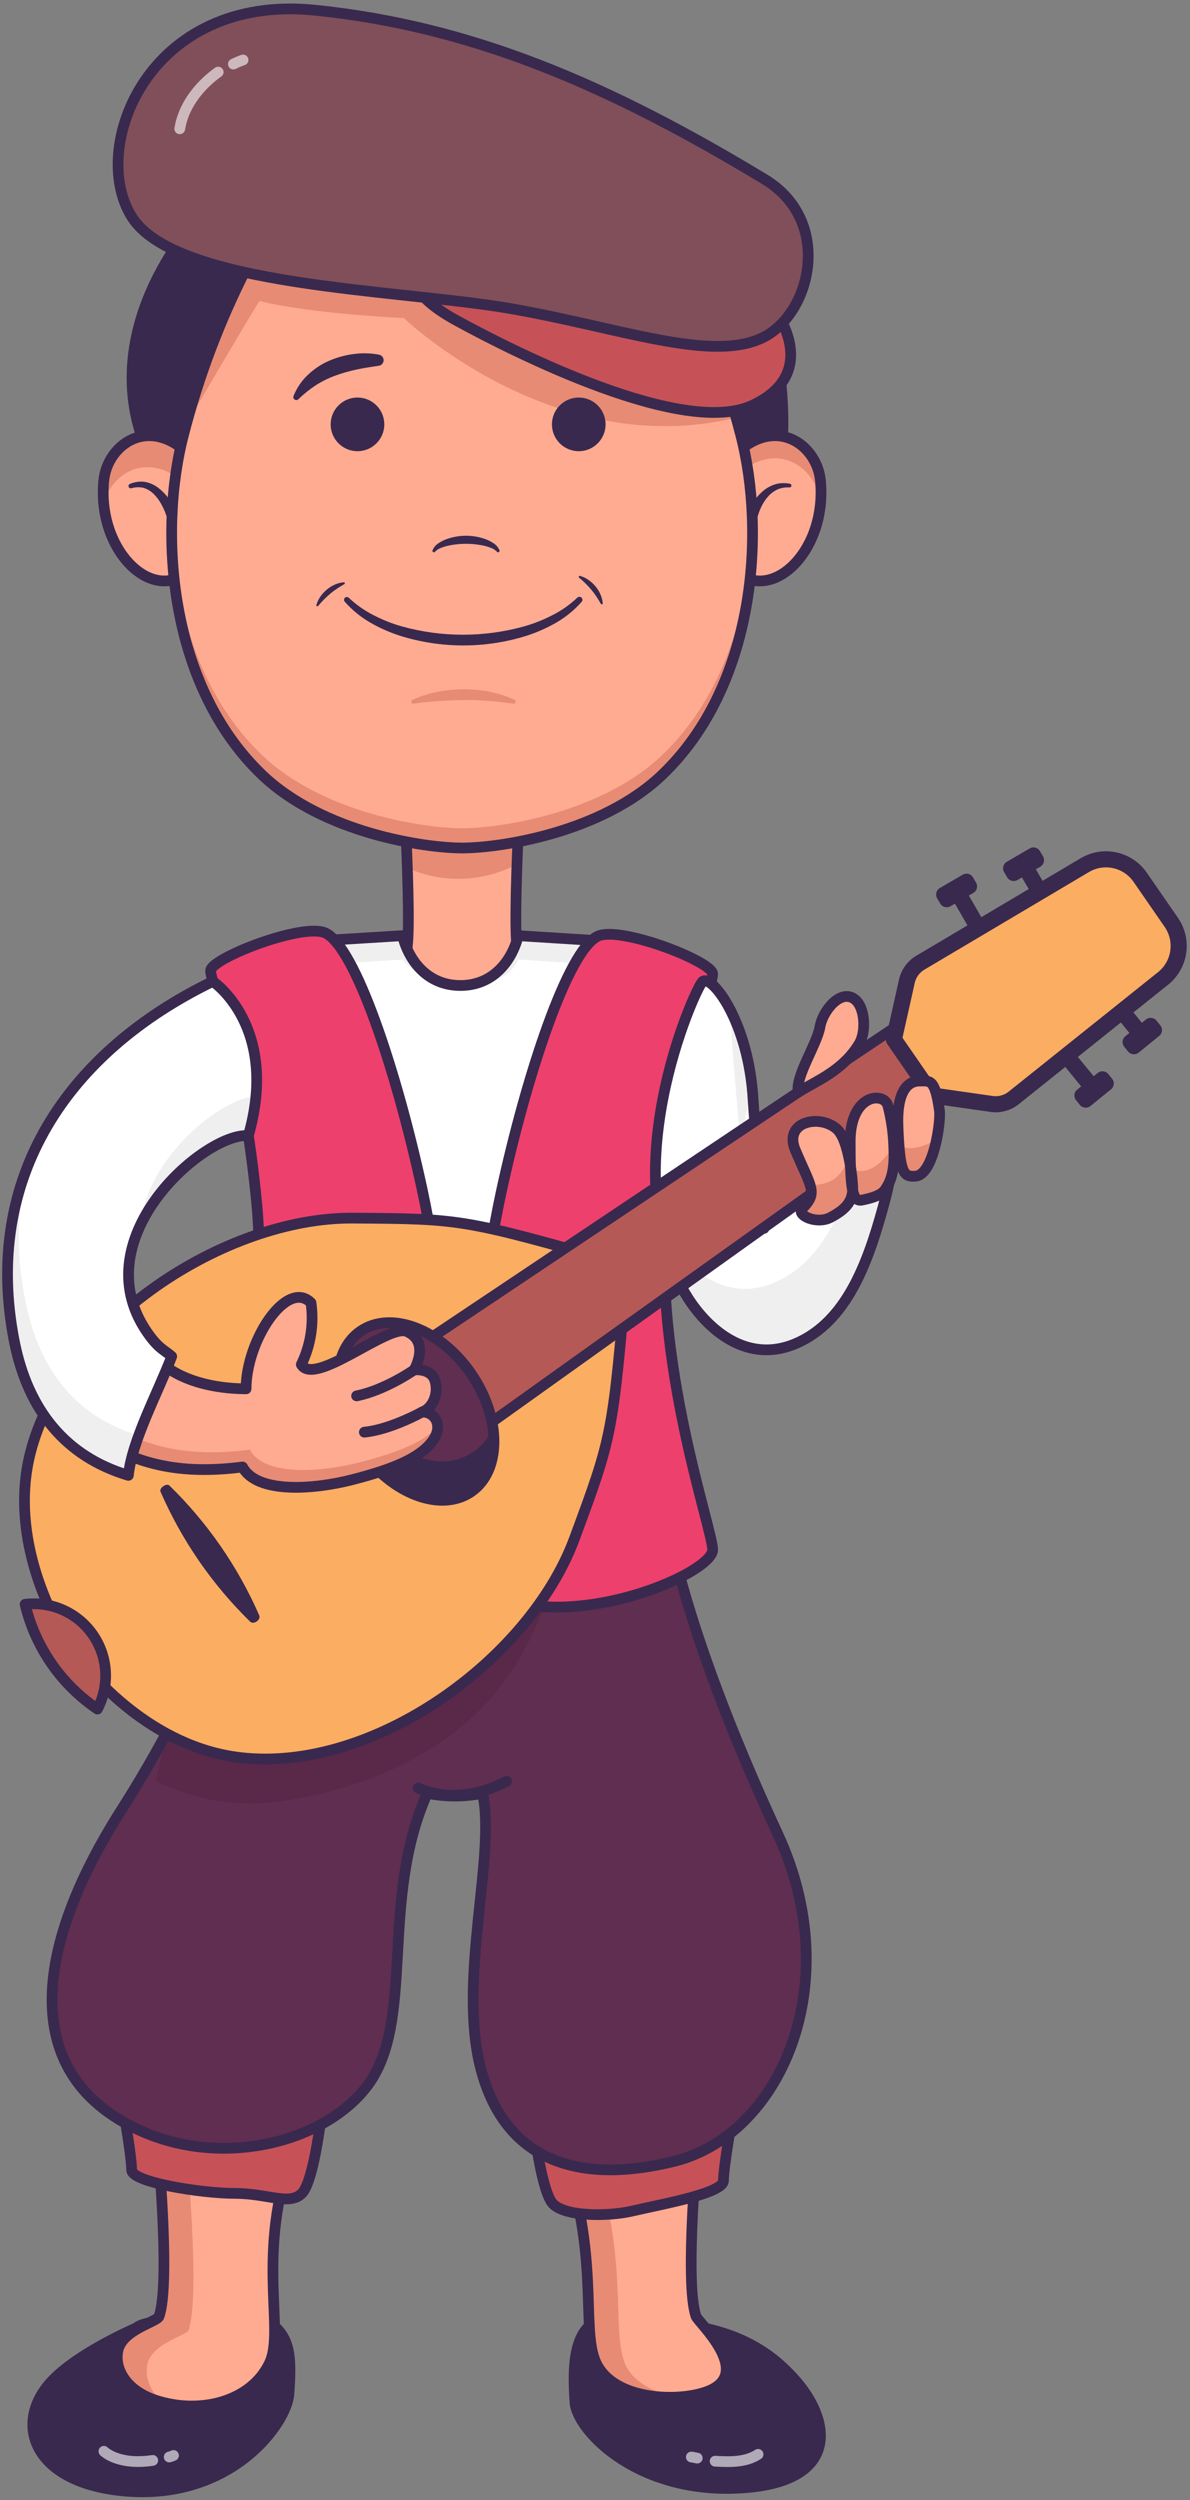 <svg width="311" height="653" viewBox="0 0 311 653" fill="none" xmlns="http://www.w3.org/2000/svg">
<rect x="0" y="0" width="311" height="653" fill="#808080" stroke="none"/>
<g id="Group 1">
<path id="Vector" d="M35.689 608.007C35.689 608.007 20.325 614.528 13.359 622.122C3.483 632.888 8.52 648.255 31.972 650.571C60.425 653.381 74.972 632.856 75.503 625.335C76.16 616.055 75.874 611.563 71.982 607.789C38.327 603.721 35.689 608.007 35.689 608.007Z" fill="#39294E"/>
<path id="Vector_2" d="M35.689 608.007C35.689 608.007 20.325 614.528 13.359 622.122C3.483 632.888 8.52 648.255 31.972 650.571C60.425 653.381 74.972 632.856 75.503 625.335C76.16 616.055 75.874 611.563 71.982 607.789C38.327 603.721 35.689 608.007 35.689 608.007Z" stroke="#39294E" stroke-width="2.804" stroke-linecap="round" stroke-linejoin="round"/>
<path id="Vector_3" d="M41.047 558.236C41.047 558.236 44.707 596.175 41.566 605.02C41.037 606.509 31.833 608.472 30.786 614.08C29.862 619.026 33.241 624.5 40.701 626.931C52.49 630.771 65.759 627.164 70.452 617.161C74.752 607.996 65.968 586.976 78.114 557.536C44.189 557.536 41.047 558.236 41.047 558.236Z" fill="#FFAB91"/>
<path id="Vector_4" d="M38.5 617.657C39.547 612.049 48.751 610.086 49.28 608.597C52.421 599.752 48.761 561.813 48.761 561.813C48.761 561.813 51.327 561.243 76.728 561.131C77.161 559.945 77.614 558.75 78.115 557.531C44.19 557.531 41.049 558.231 41.049 558.231C41.049 558.231 44.708 596.17 41.567 605.015C41.038 606.504 31.834 608.467 30.787 614.075C29.864 619.021 33.242 624.495 40.702 626.926C41.36 627.14 42.024 627.326 42.69 627.491C39.283 624.752 37.86 621.078 38.5 617.657Z" fill="#E88B74"/>
<path id="Vector_5" d="M41.047 558.236C41.047 558.236 44.707 596.175 41.566 605.02C41.037 606.509 31.833 608.472 30.786 614.08C29.862 619.026 33.241 624.5 40.701 626.931C52.49 630.771 65.759 627.164 70.452 617.161C74.752 607.996 65.968 586.976 78.114 557.536C44.189 557.536 41.047 558.236 41.047 558.236Z" stroke="#39294E" stroke-width="2.804" stroke-linecap="round" stroke-linejoin="round"/>
<path id="Vector_6" d="M32.362 551.66C32.362 551.66 34.404 563.465 34.404 566.748C34.404 570.031 52.774 572.888 61.346 572.888C69.918 572.888 75.634 576.153 78.9 572.888C82.166 569.623 84.352 550.435 84.352 548.394C84.352 546.353 32.362 551.66 32.362 551.66Z" fill="#C65258"/>
<g id="Vector_7" style="mix-blend-mode:multiply" opacity="0.21">
<path d="M48.978 557.275C48.978 557.275 68.622 555.275 83.761 554.199C84.144 551.282 84.352 549.023 84.352 548.399C84.352 546.358 32.362 551.665 32.362 551.665C32.362 551.665 34.404 563.47 34.404 566.753C34.404 568.983 42.884 571.016 51.011 572.091C50.916 568.49 48.978 557.275 48.978 557.275Z" fill="#C65258"/>
</g>
<path id="Vector_8" d="M32.362 551.66C32.362 551.66 34.404 563.465 34.404 566.748C34.404 570.031 52.774 572.888 61.346 572.888C69.918 572.888 75.634 576.153 78.9 572.888C82.166 569.623 84.352 550.435 84.352 548.394C84.352 546.353 32.362 551.66 32.362 551.66Z" stroke="#39294E" stroke-width="2.804" stroke-linecap="round" stroke-linejoin="round"/>
<path id="Vector_9" opacity="0.6" d="M44.219 641.748C44.608 641.654 44.986 641.52 45.347 641.348" stroke="white" stroke-width="2.804" stroke-linecap="round" stroke-linejoin="round"/>
<path id="Vector_10" opacity="0.6" d="M27.155 640.256C27.155 640.256 30.838 644.008 39.921 642.634" stroke="white" stroke-width="2.804" stroke-linecap="round" stroke-linejoin="round"/>
<path id="Vector_11" d="M207.353 621.14C217.229 631.906 219.46 647.333 196.007 649.649C167.555 652.459 150.807 635.017 150.271 627.496C149.613 618.217 150.123 611.268 154.016 607.496C187.671 603.426 200.386 613.546 207.353 621.14Z" fill="#39294E"/>
<path id="Vector_12" d="M207.353 621.14C217.229 631.906 219.46 647.333 196.007 649.649C167.555 652.459 150.807 635.017 150.271 627.496C149.613 618.217 150.123 611.268 154.016 607.496C187.671 603.426 200.386 613.546 207.353 621.14Z" stroke="#39294E" stroke-width="2.804" stroke-linecap="round" stroke-linejoin="round"/>
<path id="Vector_13" d="M182.431 558.236C182.431 558.236 178.771 596.175 181.912 605.02C182.441 606.509 195.273 616.661 185.171 624.494C181.195 627.577 160.477 627.164 155.783 617.161C151.483 607.996 157.51 586.976 145.364 557.536C179.289 557.536 182.431 558.236 182.431 558.236Z" fill="#FFAB91"/>
<path id="Vector_14" d="M163.542 617.816C159.242 608.651 165.269 587.631 153.123 558.19C168.081 558.19 177.049 558.327 182.408 558.479C182.421 558.336 182.431 558.236 182.431 558.236C182.431 558.236 179.289 557.536 145.364 557.536C157.51 586.977 151.484 607.997 155.783 617.162C158.974 623.962 169.566 626.327 177.274 626.178C171.426 625.069 165.735 622.49 163.542 617.816Z" fill="#E88B74"/>
<path id="Vector_15" d="M182.431 558.236C182.431 558.236 178.771 596.175 181.912 605.02C182.441 606.509 197.024 619.708 185.171 624.494C177.735 627.494 160.477 627.164 155.783 617.161C151.483 607.996 157.51 586.976 145.364 557.536C179.289 557.536 182.431 558.236 182.431 558.236Z" stroke="#39294E" stroke-width="2.804" stroke-linecap="round" stroke-linejoin="round"/>
<path id="Vector_16" d="M191.116 554.464C191.116 554.464 189.075 566.264 189.075 569.552C189.075 572.84 173.475 575.601 165.121 577.522C158.806 578.973 147.844 578.957 144.578 575.692C141.312 572.427 139.126 553.239 139.126 551.198C139.126 549.157 191.116 554.464 191.116 554.464Z" fill="#C65258"/>
<g id="Vector_17" style="mix-blend-mode:multiply" opacity="0.21">
<path d="M155.482 575.691C152.216 572.426 150.03 553.239 150.03 551.198C150.03 551.121 150.13 551.057 150.271 550.998C143.771 550.635 139.126 550.587 139.126 551.198C139.126 553.239 141.312 572.426 144.578 575.691C147.323 578.436 155.495 578.88 161.784 578.091C159.032 577.689 156.711 576.921 155.482 575.691Z" fill="#C65258"/>
</g>
<path id="Vector_18" d="M191.116 554.464C191.116 554.464 189.075 566.264 189.075 569.552C189.075 572.84 173.475 575.601 165.121 577.522C158.806 578.973 147.844 578.957 144.578 575.692C141.312 572.427 139.126 553.239 139.126 551.198C139.126 549.157 191.116 554.464 191.116 554.464Z" stroke="#39294E" stroke-width="2.804" stroke-linecap="round" stroke-linejoin="round"/>
<path id="Vector_19" opacity="0.6" d="M186.888 642.839C190.003 643.014 194.721 643.312 198.124 641.054" stroke="white" stroke-width="2.804" stroke-linecap="round" stroke-linejoin="round"/>
<path id="Vector_20" opacity="0.6" d="M180.677 641.748C180.677 641.748 180.834 641.748 182.224 642.035" stroke="white" stroke-width="2.804" stroke-linecap="round" stroke-linejoin="round"/>
<path id="Vector_21" d="M138.107 266.454H103.432C103.432 266.454 106.252 250.578 106.581 245.571C107.1 237.693 106.033 216.336 106.033 216.336H135.505C135.505 216.336 134.438 237.693 134.957 245.571C135.287 250.578 138.107 266.454 138.107 266.454Z" fill="#FFAB91"/>
<path id="Vector_22" d="M106.033 216.336C106.033 216.336 106.265 220.965 106.459 226.707C110.997 228.726 115.935 229.687 120.899 229.518C125.863 229.348 130.723 228.052 135.113 225.728V225.728C135.3 220.448 135.505 216.336 135.505 216.336H106.033Z" fill="#E88B74"/>
<path id="Vector_23" d="M138.107 266.454H103.432C103.432 266.454 106.252 250.578 106.581 245.571C107.1 237.693 106.033 216.336 106.033 216.336H135.505C135.505 216.336 134.438 237.693 134.957 245.571C135.287 250.578 138.107 266.454 138.107 266.454Z" stroke="#39294E" stroke-width="2.804" stroke-linejoin="round"/>
<path id="Vector_24" d="M135.441 244.387C133.776 251.05 128.83 257.403 120.318 257.403C111.806 257.403 106.86 251.05 105.2 244.387L82.337 245.787L86.671 394.027H153.416L157.749 245.787L135.441 244.387Z" fill="white"/>
<path id="Vector_25" d="M105.2 250.63C106.748 252.781 111.811 257.403 120.323 257.403C128.835 257.403 133.498 254.992 135.446 250.63L157.567 252.021L157.749 245.789L135.449 244.389C133.784 251.052 128.838 257.405 120.326 257.405C111.814 257.405 106.86 251.05 105.2 244.387L82.337 245.787L82.519 252.019L105.2 250.63Z" fill="#EFEFEF"/>
<path id="Vector_26" d="M135.441 244.387C133.776 251.05 128.83 257.403 120.318 257.403C111.806 257.403 106.86 251.05 105.2 244.387L82.337 245.787L86.671 394.027H153.416L157.749 245.787L135.441 244.387Z" stroke="#39294E" stroke-width="2.804" stroke-linejoin="round"/>
<path id="Vector_27" d="M173.908 394.029C173.908 394.029 176.654 421.606 203.29 479.084C221.503 518.384 203.79 557.638 176.319 564.489C153.411 570.204 132.119 566.147 125.519 539.814C119.698 516.566 129.693 484.453 126.104 468.397C119.455 469.905 116.533 469.861 111.665 468.397C99.085 496.603 108.68 527.825 96.047 544.736C84.107 560.718 53.055 567.943 29.832 552.771C5.862 537.11 10.063 506.65 31.844 472.537C50.338 443.572 65.06 408.932 67.827 389.531C74.971 389.531 173.908 394.029 173.908 394.029Z" fill="#5F2E50"/>
<g id="Group" style="mix-blend-mode:overlay" opacity="0.22">
<g id="Vector_28" style="mix-blend-mode:overlay" opacity="0.22">
<path d="M47.216 548.586C23.245 532.925 27.446 502.465 49.228 468.352C66.295 441.622 80.142 410.069 84.352 390.109C75.663 389.757 69.431 389.531 67.829 389.531C65.062 408.931 50.34 443.572 31.846 472.537C10.065 506.65 5.864 537.11 29.834 552.771C45.765 563.179 65.379 563.045 79.982 556.771C68.458 557.712 56.944 554.836 47.216 548.586V548.586Z" fill="#5F2E50"/>
</g>
<g id="Vector_29" style="mix-blend-mode:overlay" opacity="0.22">
<path d="M142.9 535.629C134.913 513.761 141.01 471.363 132.351 465.264C125.703 466.772 127.246 468.595 126.517 470.806C128.768 487.499 119.974 517.672 125.517 539.814C132.111 566.147 153.407 570.204 176.317 564.489C178.471 563.942 180.57 563.199 182.588 562.269C164.188 564.076 150.684 556.935 142.9 535.629Z" fill="#5F2E50"/>
</g>
</g>
<path id="Vector_30" d="M155.134 335.065C155.134 335.065 156.968 399.83 134.352 435.465C115.441 465.265 77.196 470.734 66.343 471.051C57.48 471.171 48.715 469.188 40.767 465.264L48.978 425.888L155.134 335.065Z" fill="#5A2849"/>
<path id="Vector_31" d="M173.908 394.029C173.908 394.029 176.654 421.606 203.29 479.084C221.503 518.384 203.79 557.638 176.319 564.489C153.411 570.204 132.119 566.147 125.519 539.814C119.698 516.566 129.693 484.453 126.104 468.397C121.338 469.353 116.43 469.353 111.665 468.397C99.085 496.603 108.68 527.825 96.047 544.736C84.107 560.718 53.055 567.943 29.832 552.771C5.862 537.11 10.063 506.65 31.844 472.537C50.338 443.572 65.06 408.932 67.827 389.531C74.971 389.531 173.908 394.029 173.908 394.029Z" stroke="#39294E" stroke-width="2.804" stroke-linecap="round" stroke-linejoin="round"/>
<path id="Vector_32" d="M120.769 156.637C159.656 156.637 198.26 149.998 203.53 122.991C207.268 103.831 200.803 73.777 193.53 60.977L188.357 51.777L120.773 51.032L53.184 55.232C53.184 55.232 23.408 85.126 39.042 119.132C50.53 144.137 81.882 156.637 120.769 156.637Z" fill="#39294E" stroke="#39294E" stroke-width="2.804" stroke-linejoin="round"/>
<path id="Vector_33" d="M49.818 148.693C40.362 158.149 25.306 144.245 27.118 125.546C28.062 115.785 39.658 107.734 50.757 120.07C50.753 120.07 56.1 142.415 49.818 148.693Z" fill="#FFAB91"/>
<path id="Vector_34" d="M50.289 128.282C51.393 133.156 52.086 138.115 52.36 143.105C54.118 134.159 50.753 120.07 50.753 120.07C39.653 107.734 28.058 115.785 27.114 125.546C26.928 127.492 26.923 129.451 27.099 131.398C29.5 122.813 40.1 116.959 50.289 128.282Z" fill="#E88B74"/>
<path id="Vector_35" d="M49.818 148.693C40.362 158.149 25.306 144.245 27.118 125.546C28.062 115.785 39.658 107.734 50.757 120.07C50.753 120.07 56.1 142.415 49.818 148.693Z" stroke="#39294E" stroke-width="2.804" stroke-linejoin="round"/>
<path id="Vector_36" d="M43.413 134.529C43.074 133.5 42.63 132.509 42.09 131.57C41.569 130.623 40.913 129.757 40.141 129C39.402 128.272 38.5 127.731 37.51 127.423C36.479 127.187 35.405 127.219 34.39 127.516L34.325 127.531C34.177 127.566 34.02 127.544 33.888 127.468C33.755 127.392 33.657 127.269 33.612 127.123C33.568 126.977 33.58 126.82 33.647 126.683C33.714 126.546 33.831 126.44 33.974 126.386C35.19 125.876 36.519 125.692 37.828 125.852C39.144 126.092 40.381 126.647 41.435 127.47C42.454 128.261 43.351 129.197 44.099 130.248C44.862 131.282 45.514 132.393 46.046 133.563C46.189 133.901 46.194 134.282 46.06 134.624C45.926 134.966 45.663 135.241 45.329 135.392C44.994 135.543 44.613 135.557 44.269 135.431C43.924 135.305 43.642 135.049 43.483 134.718C43.461 134.668 43.442 134.618 43.425 134.567L43.413 134.529Z" fill="#39294E"/>
<path id="Vector_37" d="M191.72 148.693C201.176 158.149 216.233 144.245 214.42 125.546C213.476 115.785 201.88 107.734 190.781 120.07C190.785 120.07 185.442 142.415 191.72 148.693Z" fill="#FFAB91"/>
<path id="Vector_38" d="M190.785 125.978C201.885 113.642 213.485 121.692 214.424 131.454C214.424 131.473 214.424 131.493 214.424 131.512C214.613 129.528 214.613 127.53 214.424 125.546C213.48 115.785 201.884 107.734 190.785 120.07C190.785 120.07 188.149 131.113 188.762 139.854C189.077 135.183 189.753 130.544 190.785 125.978V125.978Z" fill="#E88B74"/>
<path id="Vector_39" d="M191.72 148.693C201.176 158.149 216.233 144.245 214.42 125.546C213.476 115.785 201.88 107.734 190.781 120.07C190.785 120.07 185.442 142.415 191.72 148.693Z" stroke="#39294E" stroke-width="2.804" stroke-linejoin="round"/>
<path id="Vector_40" d="M195.482 133.6C195.965 132.51 196.571 131.478 197.288 130.525C197.989 129.573 198.811 128.718 199.735 127.981C200.687 127.248 201.774 126.71 202.935 126.4C204.084 126.131 205.279 126.115 206.435 126.353C206.555 126.374 206.663 126.439 206.737 126.535C206.811 126.631 206.846 126.752 206.835 126.873C206.824 126.994 206.768 127.107 206.678 127.189C206.588 127.27 206.471 127.315 206.349 127.314H206.293C205.298 127.253 204.302 127.406 203.372 127.763C202.478 128.148 201.668 128.703 200.988 129.399C200.311 130.121 199.731 130.927 199.263 131.799C198.792 132.655 198.416 133.561 198.143 134.499L198.135 134.526C198.087 134.704 198.004 134.871 197.891 135.017C197.778 135.164 197.637 135.286 197.477 135.378C197.317 135.47 197.14 135.529 196.957 135.553C196.774 135.577 196.588 135.564 196.409 135.516C196.231 135.467 196.064 135.384 195.918 135.271C195.772 135.158 195.649 135.018 195.557 134.858C195.465 134.697 195.406 134.521 195.382 134.337C195.359 134.154 195.372 133.968 195.42 133.79C195.437 133.725 195.457 133.662 195.482 133.6V133.6Z" fill="#39294E"/>
<path id="Vector_41" d="M193.537 113.411C189.653 98.368 184.136 83.795 177.084 69.952L120.769 69.263L64.454 69.952C57.402 83.796 51.885 98.368 48 113.411C41.264 139.23 44.193 179.225 68.544 202.433C84.404 217.549 110.894 221.488 120.768 221.488C130.642 221.488 157.133 217.549 172.993 202.433C197.345 179.225 200.273 139.23 193.537 113.411Z" fill="#FFAB91"/>
<path id="Vector_42" d="M172.994 197.281C157.134 212.397 130.643 216.336 120.769 216.336C110.895 216.336 84.405 212.397 68.545 197.281C52.051 181.561 45.395 158.144 44.903 136.643C44.385 159.474 50.723 185.443 68.545 202.433C84.405 217.549 110.895 221.488 120.769 221.488C130.643 221.488 157.134 217.549 172.994 202.433C190.816 185.447 197.154 159.474 196.635 136.643C196.144 158.144 189.487 181.561 172.994 197.281Z" fill="#E88B74"/>
<path id="Vector_43" d="M48.69 110.841L64.454 69.952L62.954 67.152L79.31 70.423C79.31 70.423 105.01 64.114 105.946 64.114H132.523C134.945 64.114 170.902 67.152 171.603 67.853C172.304 68.554 186.425 90.463 186.425 90.463C186.425 90.463 191.069 100.719 192.363 109.103C144.637 120.651 105.529 83.067 105.529 83.067C105.529 83.067 81.735 82.053 67.801 78.622C63.522 85.443 48.689 110.845 48.689 110.845" fill="#E88B74"/>
<path id="Vector_44" d="M193.537 113.411C189.653 98.368 184.136 83.795 177.084 69.952L120.769 69.263L64.454 69.952C57.402 83.796 51.885 98.368 48 113.411C41.264 139.23 44.193 179.225 68.544 202.433C84.404 217.549 110.894 221.488 120.768 221.488C130.642 221.488 157.133 217.549 172.993 202.433C197.345 179.225 200.273 139.23 193.537 113.411Z" stroke="#39294E" stroke-width="2.804" stroke-linejoin="round"/>
<path id="Vector_45" d="M129.839 144.067C129.369 143.597 128.795 143.246 128.162 143.044C127.492 142.793 126.802 142.597 126.1 142.457C123.252 141.891 120.319 141.891 117.471 142.457C116.769 142.597 116.079 142.793 115.409 143.044C114.776 143.246 114.2 143.596 113.73 144.065L113.677 144.128C113.62 144.194 113.543 144.239 113.457 144.254C113.371 144.27 113.283 144.255 113.206 144.213C113.13 144.171 113.071 144.104 113.039 144.023C113.006 143.942 113.003 143.852 113.029 143.769C113.363 142.934 113.968 142.236 114.748 141.788C115.445 141.339 116.196 140.98 116.982 140.717C120.098 139.667 123.473 139.667 126.589 140.717C127.375 140.98 128.125 141.339 128.823 141.787C129.603 142.235 130.209 142.933 130.543 143.768C130.57 143.852 130.567 143.942 130.535 144.024C130.502 144.106 130.443 144.173 130.366 144.216C130.289 144.259 130.199 144.273 130.113 144.257C130.027 144.241 129.949 144.195 129.892 144.128L129.839 144.067Z" fill="#39294E"/>
<path id="Vector_46" d="M91.163 156.137C93.097 157.969 95.29 159.506 97.671 160.701C100.047 161.933 102.544 162.918 105.121 163.639C115.536 166.506 126.534 166.497 136.944 163.613C139.518 162.889 142.011 161.902 144.382 160.667C146.757 159.471 148.944 157.934 150.873 156.104L150.886 156.091C151.032 155.952 151.226 155.875 151.427 155.875C151.629 155.874 151.823 155.951 151.97 156.089C152.116 156.227 152.205 156.416 152.216 156.618C152.228 156.819 152.163 157.017 152.033 157.171C150.142 159.316 147.919 161.142 145.447 162.58C142.99 163.998 140.392 165.155 137.695 166.033C126.853 169.446 115.223 169.437 104.386 166.007C101.692 165.126 99.098 163.966 96.645 162.546C94.18 161.107 91.962 159.281 90.077 157.137C89.957 156.993 89.897 156.808 89.908 156.621C89.919 156.433 90.001 156.257 90.138 156.128C90.274 155.999 90.454 155.927 90.642 155.926C90.829 155.925 91.01 155.995 91.148 156.123L91.163 156.137Z" fill="#39294E"/>
<path id="Vector_47" d="M93.426 117.851C97.297 117.851 100.436 114.713 100.436 110.841C100.436 106.969 97.297 103.831 93.426 103.831C89.555 103.831 86.416 106.969 86.416 110.841C86.416 114.713 89.555 117.851 93.426 117.851Z" fill="#39294E"/>
<path id="Vector_48" d="M76.719 103.426C77.543 101.344 78.813 99.469 80.44 97.931C82.074 96.368 83.974 95.11 86.05 94.216C88.094 93.332 90.254 92.744 92.464 92.469C94.665 92.165 96.902 92.224 99.084 92.646C99.422 92.715 99.726 92.902 99.94 93.172C100.155 93.443 100.267 93.781 100.257 94.126C100.247 94.472 100.116 94.803 99.886 95.061C99.656 95.319 99.343 95.487 99.001 95.537L98.864 95.556C97.001 95.823 95.008 96.133 93.137 96.529C91.269 96.927 89.431 97.454 87.637 98.107C85.864 98.753 84.166 99.588 82.572 100.598C80.939 101.669 79.41 102.891 78.006 104.248L77.943 104.303C77.812 104.419 77.645 104.488 77.47 104.497C77.296 104.506 77.123 104.455 76.98 104.354C76.838 104.252 76.734 104.104 76.686 103.936C76.638 103.767 76.649 103.588 76.717 103.426H76.719Z" fill="#39294E"/>
<path id="Vector_49" d="M151.255 117.851C155.127 117.851 158.265 114.713 158.265 110.841C158.265 106.969 155.127 103.831 151.255 103.831C147.383 103.831 144.245 106.969 144.245 110.841C144.245 114.713 147.383 117.851 151.255 117.851Z" fill="#39294E"/>
<path id="Vector_50" d="M166.501 101.729L147.926 95.069" stroke="#39294E" stroke-width="4.206" stroke-linecap="round" stroke-linejoin="round"/>
<path id="Vector_51" d="M113.935 64.11C113.935 64.11 97.291 71.671 119.359 83.737C135.01 92.295 178.728 114.261 196.673 105.849C214.618 97.437 203.53 81.401 200.258 78.13C196.053 82.335 123.345 73.521 113.935 64.11Z" fill="#C65258"/>
<g id="Vector_52" style="mix-blend-mode:multiply" opacity="0.22">
<path d="M193.394 97.8C200.938 94.264 204.024 89.56 204.733 84.826C203.606 82.369 202.096 80.108 200.258 78.126C196.053 82.331 123.345 73.517 113.935 64.106C113.935 64.106 109.974 72.691 113.38 79.39C155.423 101.729 174.22 106.791 193.394 97.8Z" fill="#C65258"/>
</g>
<path id="Vector_53" d="M113.935 64.11C113.935 64.11 97.291 71.671 119.359 83.737C135.01 92.295 178.728 114.261 196.673 105.849C214.618 97.437 203.53 81.401 200.258 78.13C196.053 82.335 123.345 73.521 113.935 64.11Z" stroke="#39294E" stroke-width="2.804" stroke-linejoin="round"/>
<path id="Vector_54" d="M199.818 87.943C186.329 95.069 161.568 85.373 132.641 80.466C103.714 75.559 45.859 74.858 34.431 56.634C23.003 38.41 38.948 -1.74 82.286 2.66C123.713 6.865 159.61 22.52 199.818 46.82C217.648 57.6 212.154 81.426 199.818 87.943Z" fill="#814F5A"/>
<g id="Vector_55" style="mix-blend-mode:multiply" opacity="0.13">
<path d="M200.844 72.2C187.653 79.169 163.439 69.687 135.15 64.888C106.861 60.089 50.285 59.405 39.109 41.582C36.197 36.938 35.12 30.834 35.844 24.428C29.718 35.528 29.234 48.348 34.431 56.635C45.859 74.86 103.714 75.561 132.641 80.468C161.568 85.375 186.329 95.068 199.818 87.945C208.13 83.554 213.318 71.305 210.38 60.484C208.494 65.619 205.086 69.957 200.844 72.2Z" fill="#814F5A"/>
</g>
<path id="Vector_56" d="M199.818 87.943C186.329 95.069 161.568 85.373 132.641 80.466C103.714 75.559 45.859 74.858 34.431 56.634C23.003 38.41 38.948 -1.74 82.286 2.66C123.713 6.865 159.61 22.52 199.818 46.82C217.648 57.6 212.154 81.426 199.818 87.943Z" stroke="#39294E" stroke-width="2.804" stroke-linejoin="round"/>
<path id="Vector_57" d="M84.982 243.661C92.891 247.188 103.759 280.31 110.298 310.536C118.992 350.721 121.729 414.426 105.414 417.945C84.014 422.562 55.039 409.463 55.039 403.945C55.039 398.427 70.839 354.638 67.13 314.736C63.624 276.984 55.039 256.774 55.039 253.548C55.039 250.322 79.029 241.006 84.982 243.661Z" fill="#EE406D"/>
<g id="Vector_58" style="mix-blend-mode:multiply" opacity="0.3">
<path d="M68.8 318.743C65.294 280.991 56.709 260.781 56.709 257.556C56.709 254.331 80.699 245.018 86.653 247.673C89.553 248.965 92.844 254.239 96.177 261.873C92.284 252.089 88.364 245.165 84.983 243.658C79.029 241.002 55.04 250.315 55.04 253.54C55.04 256.765 63.625 276.976 67.131 314.728C70.831 354.628 55.04 398.414 55.04 403.937C55.04 404.754 55.687 405.737 56.84 406.804C58.261 398 72.318 356.635 68.8 318.743Z" fill="#EE406D"/>
</g>
<g id="Vector_59" style="mix-blend-mode:multiply" opacity="0.3">
<path d="M73.988 315.344C70.012 293.892 63.777 272.921 55.388 252.781C55.193 252.991 55.07 253.258 55.039 253.543C55.039 256.769 63.624 276.979 67.13 314.731C70.83 354.631 55.039 398.417 55.039 403.94C55.039 406.494 61.239 410.666 70.017 413.959C69.705 407.137 82.1 358.18 73.988 315.344Z" fill="#EE406D"/>
</g>
<path id="Vector_60" d="M84.982 243.661C92.891 247.188 103.759 280.31 110.298 310.536C118.992 350.721 121.729 414.426 105.414 417.945C84.014 422.562 55.039 409.463 55.039 403.945C55.039 398.427 70.839 354.638 67.13 314.736C63.624 276.984 55.039 256.774 55.039 253.548C55.039 250.322 79.029 241.006 84.982 243.661Z" stroke="#39294E" stroke-width="2.804" stroke-linejoin="round"/>
<path id="Vector_61" d="M156.3 244.5C148.392 248.027 137.524 281.149 130.985 311.375C122.291 351.56 119.554 415.265 135.869 418.785C157.269 423.401 186.244 410.303 186.244 404.785C186.244 399.267 170.444 355.478 174.153 315.575C177.659 277.823 186.244 257.613 186.244 254.388C186.244 251.163 162.251 241.843 156.3 244.5Z" fill="#EE406D"/>
<g id="Vector_62" style="mix-blend-mode:multiply" opacity="0.3">
<path d="M174.15 315.568C177.656 277.816 186.241 257.606 186.241 254.381C186.241 251.156 162.251 241.843 156.297 244.498C155.695 244.787 155.141 245.166 154.653 245.621C164.453 246.888 180.553 253.696 180.553 256.421C180.553 259.852 171.422 281.348 167.693 321.503C164.35 357.497 175.923 396.449 179.517 411.04C183.672 408.726 186.241 406.417 186.241 404.777C186.241 399.255 170.445 355.47 174.15 315.568Z" fill="#EE406D"/>
</g>
<path id="Vector_63" d="M156.3 244.5C148.392 248.027 137.524 281.149 130.985 311.375C122.291 351.56 119.554 415.265 135.869 418.785C157.269 423.401 186.244 410.303 186.244 404.785C186.244 399.267 170.444 355.478 174.153 315.575C177.659 277.823 186.244 257.613 186.244 254.388C186.244 251.163 162.251 241.843 156.3 244.5Z" stroke="#39294E" stroke-width="2.804" stroke-linejoin="round"/>
<path id="Vector_64" d="M179.817 339.065C185.153 347.397 196.393 357.788 210.717 349.555C222.494 342.784 227.537 327.645 231.438 312.848C238.111 287.536 223.491 284.689 223.491 284.689C223.491 284.689 210.68 290.137 208.915 292C207.15 293.863 205.383 293.125 202.188 301C198.993 308.875 199.664 320.834 199.664 320.834C199.664 320.834 197.207 294.06 196.825 287.317C195.643 266.427 185.69 254.17 183.561 256.417C181.432 258.664 159.562 307.443 179.817 339.065Z" fill="white"/>
<path id="Vector_65" d="M196.652 285C196.075 277.14 193.87 269.487 190.177 262.525C190.732 265.451 191.094 268.411 191.26 271.385C191.641 278.128 194.098 304.903 194.098 304.903C194.098 304.903 193.428 292.944 196.623 285.068L196.652 285Z" fill="#EFEFEF"/>
<path id="Vector_66" d="M227.563 286.77C227.348 290.201 226.78 293.601 225.868 296.916C221.968 311.716 216.925 326.852 205.148 333.623C190.827 341.857 179.588 331.465 174.248 323.133C173.634 322.175 173.062 321.199 172.524 320.211C173.724 326.904 176.199 333.305 179.814 339.065C185.15 347.397 196.39 357.788 210.714 349.555C222.49 342.784 227.533 327.645 231.434 312.848C235.68 296.744 231.307 289.74 227.563 286.77Z" fill="#EFEFEF"/>
<path id="Vector_67" d="M179.817 339.065C185.153 347.397 196.393 357.788 210.717 349.555C222.494 342.784 227.537 327.645 231.438 312.848C238.111 287.536 223.491 284.689 223.491 284.689C223.491 284.689 210.68 290.137 208.915 292C207.15 293.863 205.383 293.125 202.188 301C198.993 308.875 199.664 320.834 199.664 320.834C199.664 320.834 197.207 294.06 196.825 287.317C195.643 266.427 185.69 254.17 183.561 256.417C181.432 258.664 159.562 307.443 179.817 339.065Z" stroke="#39294E" stroke-width="2.804" stroke-linejoin="round"/>
<path id="Vector_68" d="M109.3 467.017C109.3 467.017 119.131 472.277 132.359 465.264" stroke="#39294E" stroke-width="2.804" stroke-linecap="round" stroke-linejoin="round"/>
<path id="Vector_69" d="M18.863 430.739C14.179 423.961 2.19 402.194 7.918 379.539C16.518 345.509 58.787 317.939 92.191 318.159C121.02 318.346 121.02 318.346 163.903 330.498C160.112 374.907 160.112 374.907 150.097 401.941C138.491 433.265 97.765 463.059 62.897 459.078C39.671 456.424 23.547 437.516 18.863 430.739Z" fill="#FBAD62"/>
<g id="Vector_70" style="mix-blend-mode:multiply" opacity="0.4">
<path d="M9.6 361.2C9.6 361.2 13.135 380.834 21.834 389.533C26.647 394.345 30.141 396.294 32.302 397.074C32.623 397.184 32.963 397.225 33.3 397.193C33.638 397.162 33.965 397.059 34.259 396.892C34.554 396.725 34.81 396.496 35.009 396.223C35.209 395.949 35.349 395.636 35.418 395.304L36.675 389.533C36.675 389.533 53.394 391.087 61.359 389.533C66.325 394.498 75 396.588 84.349 394.305C92.775 392.247 117.249 377.437 117.249 374.068C117.249 370.699 54.884 368.796 54.884 368.796L9.6 361.2Z" fill="#FBAD62"/>
</g>
<g id="Vector_71" style="mix-blend-mode:multiply" opacity="0.4">
<path d="M151.091 387.209C139.485 418.533 98.76 448.328 63.891 444.346C40.67 441.696 24.546 422.787 19.862 416.01C16.334 410.905 8.662 397.295 7.541 381.21C2.789 403.26 14.299 424.132 18.868 430.743C23.552 437.52 39.676 456.428 62.897 459.079C97.77 463.06 138.497 433.266 150.097 401.942C160.113 374.9 160.113 374.9 163.9 330.5L163.628 330.423C160.952 360.592 159.86 363.54 151.091 387.209Z" fill="#FBAD62"/>
</g>
<path id="Vector_72" d="M18.863 430.739C14.179 423.961 2.19 402.194 7.918 379.539C16.518 345.509 58.787 317.939 92.191 318.159C121.02 318.346 121.02 318.346 163.903 330.498C160.112 374.907 160.112 374.907 150.097 401.941C138.491 433.265 97.765 463.059 62.897 459.078C39.671 456.424 23.547 437.516 18.863 430.739Z" stroke="#39294E" stroke-width="2.804" stroke-linecap="round" stroke-linejoin="round"/>
<path id="Vector_73" d="M126.348 372.987L110.879 350.606L257.327 252.709L269.69 270.597L126.348 372.987Z" fill="#B55957"/>
<g id="Vector_74" style="mix-blend-mode:multiply" opacity="0.3">
<path d="M265.228 264.14L124.728 364.5L113.783 348.664L110.879 350.606L126.348 372.987L269.69 270.597L265.228 264.14Z" fill="#B55957"/>
</g>
<path id="Vector_75" d="M126.348 372.987L110.879 350.606L257.327 252.709L269.69 270.597L126.348 372.987Z" stroke="#39294E" stroke-width="2.804" stroke-linecap="round" stroke-linejoin="round"/>
<path id="Vector_76" d="M65.417 423.605C55.465 413.887 47.491 402.333 41.935 389.581C41.598 388.633 43.481 387.332 44.248 387.981C54.213 397.686 62.203 409.23 67.775 421.975C68.181 423.1 66.327 424.382 65.417 423.605Z" fill="#39294E"/>
<path id="Vector_77" d="M123.159 389.617C131.111 384.121 131.074 370.285 123.077 358.713C115.079 347.142 102.149 342.217 94.197 347.713C86.245 353.209 86.282 367.045 94.279 378.616C102.277 390.188 115.206 395.113 123.159 389.617Z" fill="#5F2E50"/>
<path id="Vector_78" d="M123.776 379.169C115.824 384.669 104.057 381.423 94.897 368.169C91.965 364.113 89.912 359.489 88.87 354.594C86.54 360.864 87.963 369.477 94.279 378.616C103.44 391.87 115.206 395.116 123.158 389.616C128.258 386.092 130.53 379.823 129.103 372.289C128.084 375.079 126.222 377.484 123.776 379.169V379.169Z" fill="#39294E"/>
<path id="Vector_79" d="M123.159 389.617C131.111 384.121 131.074 370.285 123.077 358.713C115.079 347.142 102.149 342.217 94.197 347.713C86.245 353.209 86.282 367.045 94.279 378.616C102.277 390.188 115.206 395.113 123.159 389.617Z" stroke="#39294E" stroke-width="2.804" stroke-linecap="round" stroke-linejoin="round"/>
<path id="Vector_80" d="M268.105 226.759L271.858 233.195" stroke="#39294E" stroke-width="4.206" stroke-linecap="round" stroke-linejoin="round"/>
<path id="Vector_81" d="M272.589 223.678L271.792 222.313C271.245 221.375 270.042 221.058 269.104 221.605L263.128 225.089C262.19 225.636 261.873 226.84 262.42 227.778L263.217 229.143C263.764 230.081 264.968 230.398 265.906 229.851L271.881 226.367C272.819 225.82 273.136 224.616 272.589 223.678Z" fill="#39294E"/>
<path id="Vector_82" d="M250.602 233.613L255.806 242.621" stroke="#39294E" stroke-width="4.206" stroke-linecap="round" stroke-linejoin="round"/>
<path id="Vector_83" d="M255.087 230.533L254.291 229.167C253.744 228.229 252.54 227.912 251.602 228.459L245.627 231.943C244.689 232.49 244.372 233.694 244.919 234.632L245.716 235.998C246.263 236.936 247.466 237.253 248.404 236.706L254.38 233.222C255.317 232.675 255.634 231.471 255.087 230.533Z" fill="#39294E"/>
<path id="Vector_84" d="M297.774 269.687L293.08 263.901" stroke="#39294E" stroke-width="4.206" stroke-linecap="round" stroke-linejoin="round"/>
<path id="Vector_85" d="M293.82 273.416L294.817 274.644C295.501 275.487 296.739 275.616 297.582 274.932L302.953 270.574C303.797 269.89 303.926 268.652 303.242 267.809L302.246 266.581C301.561 265.738 300.323 265.609 299.48 266.293L294.109 270.651C293.265 271.335 293.136 272.573 293.82 273.416Z" fill="#39294E"/>
<path id="Vector_86" d="M285.176 283.637L278.589 275.585" stroke="#39294E" stroke-width="4.206" stroke-linecap="round" stroke-linejoin="round"/>
<path id="Vector_87" d="M281.222 287.367L282.218 288.595C282.903 289.438 284.141 289.567 284.984 288.883L290.355 284.525C291.199 283.841 291.328 282.603 290.644 281.76L289.647 280.532C288.963 279.689 287.725 279.56 286.882 280.244L281.511 284.602C280.667 285.286 280.538 286.524 281.222 287.367Z" fill="#39294E"/>
<path id="Vector_88" d="M306.054 240.821L298.034 229.221C296.51 226.969 294.195 225.371 291.549 224.743C288.903 224.115 286.118 224.503 283.744 225.83L240.644 251.378C239.754 251.884 238.976 252.566 238.357 253.383C237.738 254.199 237.291 255.132 237.044 256.126L233.608 271.5L243.727 286.141L259.327 288.364C260.344 288.484 261.376 288.396 262.358 288.105C263.34 287.814 264.254 287.327 265.042 286.673L304.175 255.386C306.255 253.635 307.603 251.166 307.951 248.469C308.299 245.772 307.622 243.043 306.054 240.821V240.821Z" fill="#FBAD62"/>
<g id="Vector_89" style="mix-blend-mode:multiply" opacity="0.4">
<path d="M308.027 244.387L306.054 240.821C306.431 243.943 301.348 247.709 298.486 249.736L259.352 277.453C257.697 278.64 255.662 279.174 253.638 278.953L238.038 276.983L234.014 271.825L233.608 273.434L243.727 286.4L259.327 288.369C261.352 288.591 263.387 288.057 265.042 286.869L302.08 257.057C306.4 254 311.239 248.5 308.027 244.387Z" fill="#FBAD62"/>
</g>
<path id="Vector_90" d="M306.054 240.821L298.034 229.221C296.51 226.969 294.195 225.371 291.549 224.743C288.903 224.115 286.118 224.503 283.744 225.83L240.644 251.378C239.754 251.884 238.976 252.566 238.357 253.383C237.738 254.199 237.291 255.132 237.044 256.126L233.608 271.5L243.727 286.141L259.327 288.364C260.344 288.484 261.376 288.396 262.358 288.105C263.34 287.814 264.254 287.327 265.042 286.673L304.175 255.386C306.255 253.635 307.603 251.166 307.951 248.469C308.299 245.772 307.622 243.043 306.054 240.821V240.821Z" stroke="#39294E" stroke-width="4.206" stroke-linecap="round" stroke-linejoin="round"/>
<path id="Vector_91" d="M6.561 419.032C9.213 430.195 15.957 439.956 25.461 446.384C27.051 443.352 27.781 439.942 27.573 436.525C27.365 433.107 26.226 429.812 24.279 426.995C22.333 424.178 19.653 421.947 16.53 420.544C13.407 419.14 9.96 418.617 6.561 419.032V419.032Z" fill="#B55957"/>
<path id="Vector_92" d="M6.561 419.032C9.213 430.195 15.957 439.956 25.461 446.384C27.051 443.352 27.781 439.942 27.573 436.525C27.365 433.107 26.226 429.812 24.279 426.995C22.333 424.178 19.653 421.947 16.53 420.544C13.407 419.14 9.96 418.617 6.561 419.032V419.032Z" stroke="#39294E" stroke-width="2.804" stroke-linecap="round" stroke-linejoin="round"/>
<path id="Vector_93" d="M110.332 368.794C113.064 367.82 114.752 363.952 113.632 360.53C112.572 357.288 108.232 357.807 108.232 357.807C108.232 357.807 112.526 350.454 106.286 347.766C101.515 345.71 82.186 362.308 78.741 356.4C81.185 351.401 82.069 345.783 81.278 340.276C74.971 333.969 64.309 350.104 64.309 362.748C52.15 362.663 41.689 358.578 37.666 350.295L25.7 376.129C35.717 382.051 46.256 385.351 63.389 383.163C67.217 390.304 82.331 388.963 91.879 386.527C103.426 383.584 109.502 380.701 112.696 376.818C116.107 372.672 113.837 368.794 110.332 368.794Z" fill="#FFAB91"/>
<path id="Vector_94" d="M113.973 363.116C113.487 363.624 112.892 364.016 112.234 364.264C112.753 364.265 113.268 364.358 113.754 364.54C113.873 364.073 113.946 363.597 113.973 363.116Z" fill="#E88B74"/>
<path id="Vector_95" d="M93.782 382C84.234 384.434 69.12 385.777 65.292 378.636C48.247 380.813 37.729 377.556 27.758 371.691L25.701 376.133C35.718 382.055 46.257 385.355 63.39 383.167C67.218 390.308 82.332 388.967 91.88 386.531C103.427 383.588 109.503 380.705 112.697 376.822C113.767 375.655 114.364 374.132 114.37 372.549C111.12 376.3 105.069 379.119 93.782 382Z" fill="#E88B74"/>
<path id="Vector_96" d="M67.957 348.532C66.426 351.576 65.339 354.824 64.73 358.176C65.221 358.193 65.71 358.213 66.208 358.217C66.263 354.915 66.853 351.644 67.957 348.532V348.532Z" fill="#E88B74"/>
<path id="Vector_97" d="M110.332 368.794C113.064 367.82 114.752 363.952 113.632 360.53C112.572 357.288 108.232 357.807 108.232 357.807C108.232 357.807 112.526 350.454 106.286 347.766C101.515 345.71 82.186 362.308 78.741 356.4C81.185 351.401 82.069 345.783 81.278 340.276C74.971 333.969 64.309 350.104 64.309 362.748C52.15 362.663 41.689 358.578 37.666 350.295L25.7 376.129C35.717 382.051 46.256 385.351 63.389 383.163C67.217 390.304 82.331 388.963 91.879 386.527C103.426 383.584 109.502 380.701 112.696 376.818C116.107 372.672 113.837 368.794 110.332 368.794Z" stroke="#39294E" stroke-width="2.804" stroke-linejoin="round"/>
<g id="Vector_98">
<path d="M93.2 364.589C100.714 363.079 108.227 357.807 108.227 357.807Z" fill="#FFAB91"/>
<path d="M93.2 364.589C100.714 363.079 108.227 357.807 108.227 357.807" stroke="#39294E" stroke-width="2.804" stroke-linecap="round" stroke-linejoin="round"/>
</g>
<g id="Vector_99">
<path d="M95.222 374.066C102.039 373.413 110.332 368.794 110.332 368.794Z" fill="#FFAB91"/>
<path d="M95.222 374.066C102.039 373.413 110.332 368.794 110.332 368.794" stroke="#39294E" stroke-width="2.804" stroke-linecap="round" stroke-linejoin="round"/>
</g>
<path id="Vector_100" d="M44.875 354.282C43.19 352.76 41.775 352.436 39.238 349.061C20.484 324.128 53.538 295.697 64.91 296.623C73.086 267.953 55.623 256.329 55.623 256.329C17.705 274.719 -4.677 307.585 3.73 350.291C7.289 368.374 17.185 380.463 33.544 385.346C34.494 376.231 41.341 363.591 44.875 354.282Z" fill="white"/>
<path id="Vector_101" d="M6.678 339.98C4.372 328.913 4.328 317.493 6.548 306.408C1.774 319.47 0.558 334.179 3.73 350.291C7.289 368.374 17.185 380.463 33.544 385.346C34.032 381.787 34.942 378.299 36.254 374.955C20.041 370.025 10.22 357.973 6.678 339.98Z" fill="#EFEFEF"/>
<path id="Vector_102" d="M36.678 320.068C43.116 306.334 58.004 296.061 64.91 296.623C65.888 293.255 66.549 289.802 66.885 286.311C57.829 286.771 38.427 302.194 36.678 320.068Z" fill="#EFEFEF"/>
<path id="Vector_103" d="M36.658 373.854C39.203 367.141 42.678 360.068 44.875 354.282C44.519 353.961 44.175 353.697 43.831 353.442C40.792 360.367 37.583 367.782 36.658 373.854Z" fill="#EFEFEF"/>
<path id="Vector_104" d="M44.875 354.282C43.19 352.76 41.775 352.436 39.238 349.061C20.484 324.128 53.538 295.697 64.91 296.623C73.086 267.953 55.623 256.329 55.623 256.329C17.705 274.719 -4.677 307.585 3.73 350.291C7.289 368.374 17.185 380.463 33.544 385.346C34.494 376.231 41.341 363.591 44.875 354.282Z" stroke="#39294E" stroke-width="2.804" stroke-linejoin="round"/>
<path id="Vector_105" d="M207.856 300.41C211.985 310.192 213.849 311.474 209.688 315.635C207.971 317.351 213.404 319.942 217.128 317.947C220.852 315.952 222.856 313.97 222.856 310.228C222.856 308.797 221.919 297.707 218.694 294.881C214.191 290.933 204.7 292.923 207.856 300.41Z" fill="#FFAB91"/>
<path id="Vector_106" d="M221.84 302.383C221.034 303.263 221.34 304.752 218.862 307.233C216.834 309.261 213.224 309.658 211.686 309.416C212.446 311.898 211.998 313.325 209.686 315.635C207.969 317.351 213.402 319.942 217.126 317.947C218.604 317.222 219.945 316.245 221.089 315.062C221.294 311.614 221.69 308.181 222.276 304.777C222.155 304 222.01 303.2 221.84 302.383Z" fill="#E88B74"/>
<path id="Vector_107" d="M222.191 298.174C222.191 310.246 222.645 313.988 225.291 313.449C227.937 312.91 230.357 312.171 231.305 310.74C232.253 309.309 233.918 306.815 233.605 300.192C233.535 296.416 233.03 292.66 232.1 289C231.294 285.035 222.191 285.483 222.191 298.174Z" fill="#FFAB91"/>
<path id="Vector_108" d="M222.288 305.254C222.521 311.732 223.259 313.863 225.294 313.449C227.944 312.911 230.36 312.171 231.308 310.74C232.256 309.309 233.921 306.815 233.608 300.192C233.592 299.852 233.576 299.538 233.559 299.228C227.967 308.26 223.087 305.558 222.288 305.254Z" fill="#E88B74"/>
<path id="Vector_109" d="M240.376 282.35C236.895 282.337 234.342 285.581 234.676 294.199C235.151 306.575 236.176 307.375 239.185 307.217C244.023 306.964 245.913 292.896 245.522 290.084C244.344 281.652 243.005 282.36 240.376 282.35Z" fill="#FFAB91"/>
<path id="Vector_110" d="M244.737 297.8C241.47 299.3 237.298 301.133 234.911 298.746C235.477 306.76 236.597 307.354 239.181 307.218C241.972 307.071 243.781 302.328 244.737 297.8Z" fill="#E88B74"/>
<path id="Vector_111" d="M207.856 300.41C211.985 310.192 213.849 311.474 209.688 315.635C207.971 317.351 213.404 319.942 217.128 317.947C220.852 315.952 222.856 313.97 222.856 310.228C222.856 308.797 221.919 297.707 218.694 294.881C214.191 290.933 204.7 292.923 207.856 300.41Z" stroke="#39294E" stroke-width="2.804" stroke-linejoin="round"/>
<path id="Vector_112" d="M222.191 298.174C222.191 310.246 222.645 313.988 225.291 313.449C227.937 312.91 230.357 312.171 231.305 310.74C232.253 309.309 233.918 306.815 233.605 300.192C233.535 296.416 233.03 292.66 232.1 289C231.294 285.035 222.191 285.483 222.191 298.174Z" stroke="#39294E" stroke-width="2.804" stroke-linejoin="round"/>
<path id="Vector_113" d="M240.376 282.35C236.895 282.337 234.342 285.581 234.676 294.199C235.151 306.575 236.176 307.375 239.185 307.217C244.023 306.964 245.913 292.896 245.522 290.084C244.344 281.652 243.005 282.36 240.376 282.35Z" stroke="#39294E" stroke-width="2.804" stroke-linejoin="round"/>
<path id="Vector_114" d="M214.308 268.155C213.534 272.755 207.79 281.155 208.625 285.265C213.259 282.339 220.325 279.689 224.575 272.565C226.383 269.538 226.147 263.02 223.296 260.946C219.61 258.268 214.991 264.094 214.308 268.155Z" fill="#FFAB91" stroke="#39294E" stroke-width="2.804" stroke-linejoin="round"/>
<path id="Vector_115" opacity="0.6" d="M57.028 18.828C53.044 21.651 48.076 26.8 46.979 33.64" stroke="white" stroke-width="2.804" stroke-linecap="round" stroke-linejoin="round"/>
<path id="Vector_116" opacity="0.6" d="M63.523 15.663C62.66 15.969 61.815 16.325 60.993 16.73" stroke="white" stroke-width="2.804" stroke-linecap="round" stroke-linejoin="round"/>
<path id="Vector_117" d="M107.757 182.819C109.836 181.841 112.032 181.135 114.292 180.719C116.541 180.274 118.827 180.045 121.12 180.034C122.267 180.017 123.42 180.103 124.559 180.167C125.699 180.332 126.846 180.4 127.967 180.676C130.223 181.101 132.413 181.819 134.483 182.813C134.593 182.864 134.681 182.953 134.732 183.063C134.783 183.174 134.793 183.299 134.76 183.416C134.727 183.532 134.654 183.634 134.553 183.702C134.452 183.77 134.331 183.8 134.21 183.786H134.182C131.955 183.544 129.811 183.197 127.635 183.066C125.47 182.896 123.305 182.8 121.135 182.84C116.766 182.884 112.403 183.2 108.073 183.785H108.043C107.922 183.8 107.8 183.771 107.699 183.705C107.597 183.638 107.522 183.537 107.488 183.421C107.453 183.304 107.461 183.179 107.51 183.068C107.559 182.957 107.646 182.866 107.755 182.813L107.757 182.819Z" fill="#E88B74"/>
<path id="Vector_118" d="M151.559 150.416C152.357 150.629 153.109 150.984 153.78 151.465C154.459 151.931 155.071 152.488 155.598 153.12C156.132 153.75 156.572 154.454 156.905 155.21C157.247 155.956 157.457 156.756 157.526 157.574C157.531 157.632 157.516 157.689 157.485 157.738C157.453 157.786 157.406 157.823 157.351 157.841C157.297 157.86 157.237 157.86 157.183 157.841C157.128 157.822 157.081 157.785 157.05 157.736L157.04 157.721C156.619 157.054 156.271 156.397 155.846 155.786C155.444 155.17 155.002 154.581 154.525 154.021C153.558 152.884 152.494 151.833 151.346 150.879L151.328 150.863C151.284 150.825 151.255 150.773 151.244 150.716C151.233 150.659 151.241 150.6 151.268 150.549C151.295 150.497 151.338 150.456 151.391 150.432C151.443 150.408 151.503 150.402 151.559 150.416V150.416Z" fill="#39294E"/>
<path id="Vector_119" d="M82.685 158.048C82.898 157.251 83.253 156.499 83.734 155.828C84.2 155.149 84.757 154.538 85.389 154.01C86.019 153.476 86.723 153.036 87.479 152.703C88.225 152.361 89.025 152.151 89.843 152.082C89.901 152.077 89.958 152.092 90.007 152.123C90.055 152.155 90.092 152.202 90.11 152.257C90.129 152.311 90.129 152.371 90.11 152.425C90.091 152.48 90.054 152.527 90.005 152.558L89.99 152.568C89.323 152.989 88.666 153.337 88.055 153.762C87.439 154.164 86.85 154.606 86.29 155.083C85.153 156.05 84.102 157.114 83.148 158.262L83.132 158.28C83.094 158.324 83.042 158.354 82.985 158.365C82.928 158.376 82.869 158.367 82.817 158.34C82.766 158.313 82.724 158.27 82.701 158.217C82.677 158.164 82.671 158.104 82.685 158.048V158.048Z" fill="#39294E"/>
</g>
</svg>
